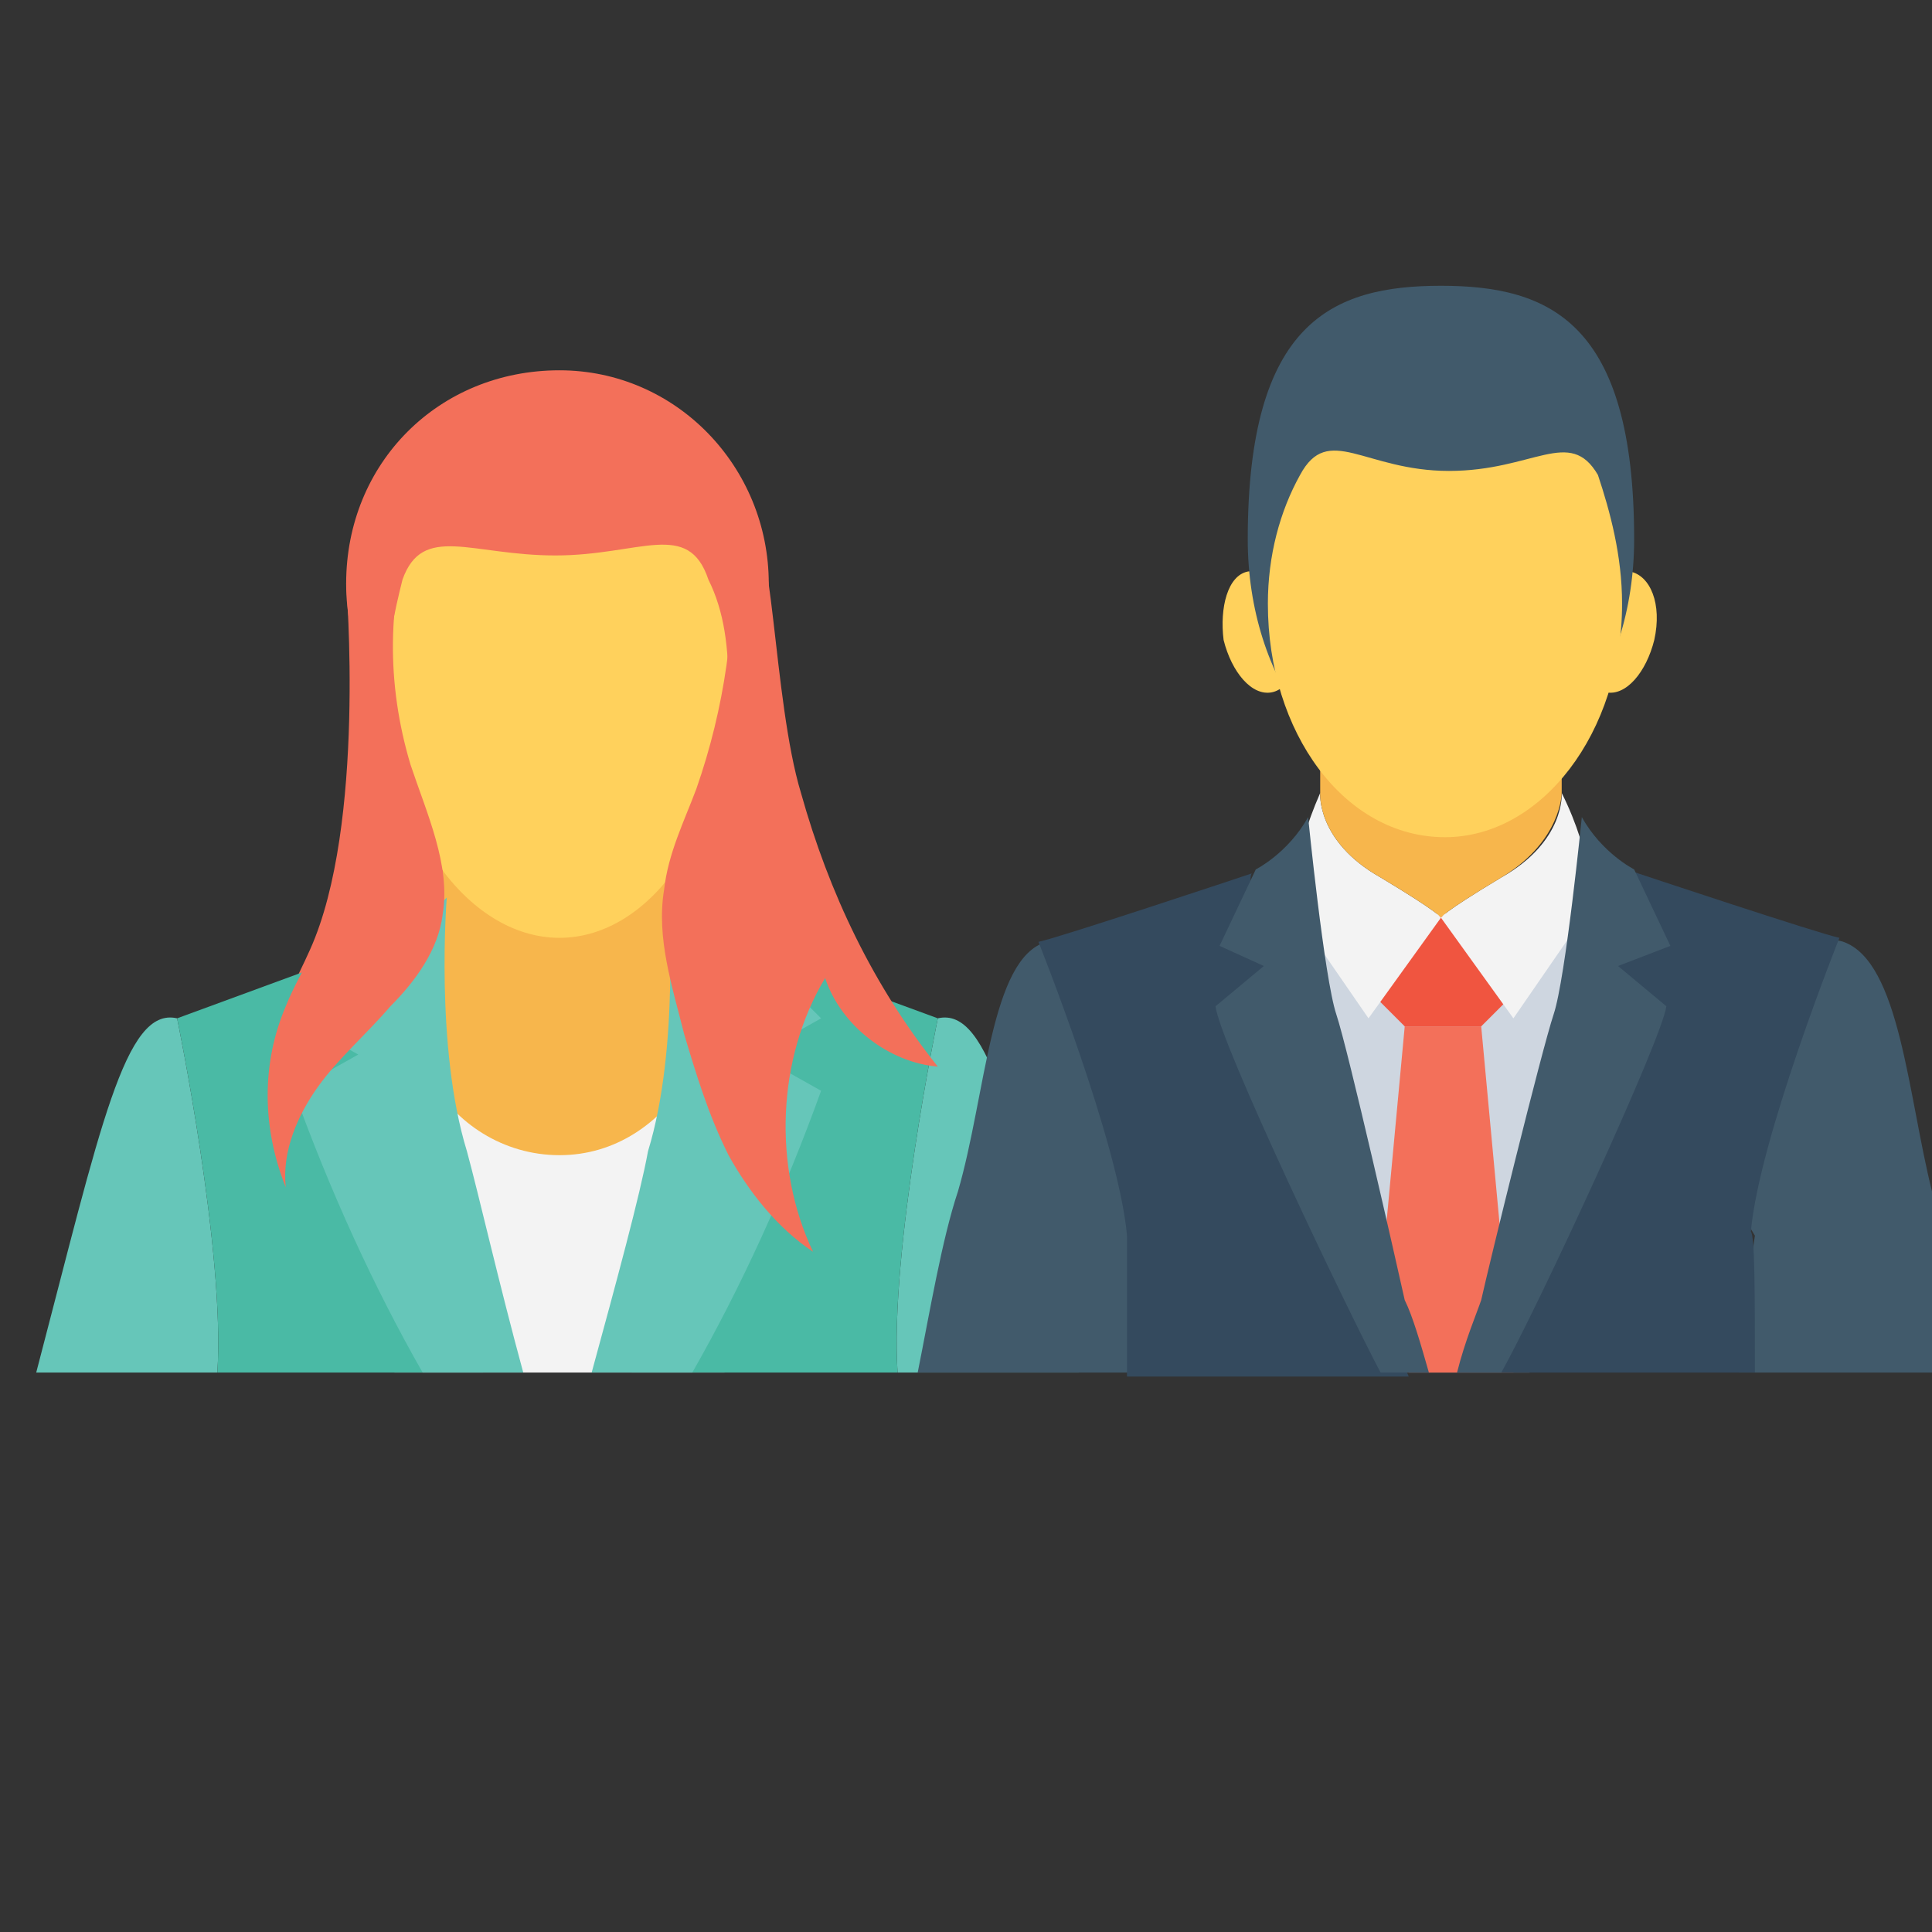 <?xml version="1.0" encoding="utf-8"?>
<!-- Generator: Adobe Illustrator 19.0.1, SVG Export Plug-In . SVG Version: 6.00 Build 0)  -->
<svg version="1.1" id="Layer_1" xmlns="http://www.w3.org/2000/svg" xmlns:xlink="http://www.w3.org/1999/xlink" x="0px" y="0px"
	 viewBox="0 0 48 48" style="enable-background:new 0 0 48 48;" xml:space="preserve">
<rect x="0" y="0" width="48" height="48" fill="#333333" stroke="none"/>
<style type="text/css">
	.st0{fill:#415A6B;}
	.st1{fill:#ADB3BA;}
	.st2{fill:#E8EAE9;}
	.st3{fill:#55C0EB;}
	.st4{fill:#F3705A;}
	.st5{fill:#FFFFFF;}
	.st6{fill:#FFD15C;}
	.st7{fill:#344A5E;}
	.st8{fill:#CED6E0;}
	.st9{fill:#F05540;}
	.st10{fill:#F7B64C;}
	.st11{fill:#F3F3F3;}
	.st12{fill:#66C6B9;}
	.st13{fill:#4ABAA5;}
	.st14{fill:#8AD7F8;}
	.st15{fill:none;}
	.st16{fill:#E53D35;}
</style>
<g>
	<g>
		<g>
			<g>
				<path class="st4" d="M8.6,14.5c0,0,0.5,6-0.9,9.1S5.1,27.4,5,27.5c-0.1,0,4.3-1,4.3-1l3.2-4.4l0.1-4.1L8.6,14.5"/>
			</g>
			<g>
				<path class="st10" d="M11,18.2h5.7v4.2c0.6,2.8,1.1,5.6,0,7.3c0,4.2-5.7,4.2-5.7,0c-1.3-2.6-1.6-5.1,0-7.3V18.2z"/>
			</g>
			<g>
				<path class="st11" d="M18,34.1H9.8l0.9-7.3c0.6,1.1,1.8,1.9,3.2,1.9c1.4,0,2.5-0.8,3.2-1.9L18,34.1z"/>
			</g>
			<g>
				<path class="st4" d="M19.1,14.5c0,2.9-2.3,5.3-5.2,5.3c-2.9,0-5.3-2.3-5.3-5.3s2.3-5.3,5.3-5.3C16.8,9.2,19.1,11.6,19.1,14.5z"
					/>
			</g>
			<g>
				<path class="st6" d="M18.1,17.1c0,3.4-1.9,6.2-4.2,6.2c-2.3,0-4.3-2.8-4.3-6.2c0-1,0.2-1.9,0.4-2.7c0.5-1.4,1.7-0.6,3.8-0.6
					c2.1,0,3.3-0.9,3.8,0.6C18,15.2,18.1,16.1,18.1,17.1z"/>
			</g>
			<g>
				<g>
					<g>
						<path class="st12" d="M5.4,34.1H0.9c1.6-6.1,2.2-9.1,3.5-8.8C4.4,25.3,5.6,31.1,5.4,34.1z"/>
					</g>
					<g>
						<path class="st13" d="M5.4,34.1c0.2-3-1-8.8-1-8.8l4.9-1.8l0.6,0.4L12,34.1H5.4z"/>
					</g>
					<g>
						<path class="st12" d="M13,34.1h-2.5c-1.2-2.1-2.3-4.5-3.2-7l1.6-0.9l-1.6-0.9l0.1-0.1c1-1,2.1-1.8,3.3-2.6
							c0.2-0.1,0.3-0.2,0.4-0.3c0,0-0.3,3.7,0.5,6.3C11.9,29.7,12.4,31.9,13,34.1z"/>
					</g>
				</g>
				<g>
					<g>
						<path class="st12" d="M26.8,34.1c-1.6-6.1-2.2-9.1-3.5-8.8c0,0-1.2,5.8-1,8.8H26.8z"/>
					</g>
					<g>
						<path class="st13" d="M22.3,34.1h-6.6l2.1-10.2l0.6-0.4l4.9,1.8C23.3,25.3,22.1,31.1,22.3,34.1z"/>
					</g>
					<g>
						<path class="st12" d="M14.7,34.1h2.5c1.2-2.1,2.3-4.5,3.2-7l-1.6-0.9l1.6-0.9l-0.1-0.1c-1-1-2.1-1.9-3.3-2.6
							c-0.2-0.1-0.3-0.2-0.4-0.3c0,0,0.3,3.7-0.5,6.3C15.9,29.7,15.3,31.9,14.7,34.1z"/>
					</g>
				</g>
			</g>
			<g>
				<path class="st4" d="M23.3,26.5c-1.2-0.1-2.4-1-2.8-2.2c-1.2,2-1.3,4.7-0.3,6.8c-0.9-0.6-1.6-1.5-2.1-2.4c-0.5-1-0.8-2-1.1-3
					c-0.3-1.2-0.7-2.4-0.5-3.6c0.1-0.9,0.5-1.7,0.8-2.5c0.7-2,1-4.1,0.9-6.3l0.4,0c0.6-0.6,0.6,4.1,1.3,6.4
					C20.6,22.2,21.7,24.5,23.3,26.5z"/>
				<path class="st4" d="M10.2,19c0.4,1.2,1,2.5,0.8,3.7c-0.1,0.9-0.7,1.7-1.3,2.3c-0.6,0.7-1.3,1.3-1.8,2c-0.5,0.7-0.9,1.6-0.8,2.5
					c-0.6-1.5-0.6-3.1,0-4.5c0.4-1,1.1-1.9,1.4-2.9c1.1-2.8-0.2-6.2,1.1-8.9l0.7-0.3C9.6,14.9,9.6,17,10.2,19z"/>
			</g>
		</g>
		<g>
			<g>
				<g>
					<path class="st6" d="M32.2,15.5c0.2,0.8-0.1,1.6-0.6,1.7c-0.5,0.1-1-0.5-1.2-1.3c-0.1-0.8,0.1-1.6,0.6-1.7
						C31.6,14.1,32.1,14.7,32.2,15.5z"/>
					<path class="st6" d="M41.1,15.9c-0.2,0.8-0.7,1.4-1.2,1.3c-0.5-0.1-0.7-0.8-0.6-1.7c0.2-0.8,0.7-1.4,1.2-1.3
						C41,14.3,41.3,15,41.1,15.9z"/>
				</g>
			</g>
			<g>
				<path class="st0" d="M40.6,13.4c0,3.5-2.1,6.3-4.8,6.3S31,16.9,31,13.4c0-5.4,2.1-6.3,4.8-6.3S40.6,8,40.6,13.4z"/>
			</g>
			<g>
				<g>
					<g>
						<polygon class="st8" points="38,34.1 41.5,22.7 35.8,22.7 30.6,23 35,34.1 						"/>
					</g>
					<g>
						<g>
							<polygon class="st4" points="37.6,34.1 36.8,25.5 34.9,25.5 34.1,34.1 							"/>
						</g>
						<g>
							<polygon class="st9" points="36.8,25.5 37.7,24.6 35.8,22.7 34,24.6 34.9,25.5 							"/>
						</g>
					</g>
					<g>
						<g>
							<g>
								<path class="st11" d="M32.8,19.7c0,0-0.1,1.2,1.5,2.1c1.5,0.9,1.5,1,1.5,1L34,25.3l-2-2.9C32.1,22.4,32.1,21.3,32.8,19.7z"
									/>
							</g>
						</g>
						<g>
							<g>
								<path class="st11" d="M38.8,19.7c0,0,0.1,1.2-1.5,2.1c-1.5,0.9-1.5,1-1.5,1l1.8,2.5l2-2.9C39.5,22.4,39.6,21.3,38.8,19.7z"
									/>
							</g>
						</g>
					</g>
					<g>
						<g>
							<path class="st0" d="M28.1,30.7c0,0,0.3,2,0.4,3.4h-5.7c0.3-1.5,0.6-3.3,1-4.5c0.7-2.4,0.8-5.8,2.2-6.2
								c1.4-0.4,4.4,3.6,4.4,3.6L28.1,30.7z"/>
						</g>
						<g>
							<path class="st7" d="M28,34.1c0-2,0-3.4,0-3.4c-0.2-2.3-2.2-7.3-2.2-7.3c0.5-0.1,5-1.6,5.3-1.7c-0.3,0.3,1.7,7.9,1.7,7.9
								s1.2,2.2,2.2,4.6H28z"/>
						</g>
						<g>
							<path class="st0" d="M35.5,34.1h-1.2c-0.8-1.5-4-8.2-4.1-9.1l1.2-1l-1.1-0.5l0.9-1.9c0,0,0.8-0.4,1.3-1.3c0,0,0.4,4,0.7,4.9
								c0.3,0.9,1.5,6.2,1.7,7.1C35.1,32.7,35.3,33.4,35.5,34.1z"/>
						</g>
						<g>
							<path class="st0" d="M43.2,34.1c0.1-1.4,0.4-3.4,0.4-3.4L41.4,27c0,0,3-4.1,4.4-3.6c1.4,0.5,1.6,3.8,2.2,6.2
								c0.3,1.2,0.7,3,0.9,4.5H43.2z"/>
						</g>
						<g>
							<path class="st7" d="M43.6,34.1h-7.1c1-2.4,2.2-4.6,2.2-4.6s1.9-7.5,1.7-7.9c0.3,0.1,4.8,1.6,5.3,1.7c0,0-2,5-2.2,7.3
								C43.6,30.7,43.6,32.2,43.6,34.1z"/>
						</g>
						<g>
							<path class="st0" d="M41.4,25c-0.1,0.8-3.2,7.5-4.1,9.1h-1.1c0.2-0.8,0.5-1.5,0.6-1.8c0.2-0.9,1.5-6.2,1.8-7.1
								c0.3-0.9,0.7-4.9,0.7-4.9c0.5,0.9,1.3,1.3,1.3,1.3l0.9,1.9L40.2,24L41.4,25z"/>
						</g>
					</g>
				</g>
			</g>
			<g>
				<g>
					<path class="st10" d="M32.8,17.5v2.2c0,0-0.1,1.2,1.5,2.1c1.5,0.9,1.5,1,1.5,1s0-0.1,1.5-1c1.5-0.9,1.5-2.1,1.5-2.1v-2.2H32.8z
						"/>
				</g>
			</g>
			<g>
				<path class="st6" d="M40.3,15c0,3.2-2,5.8-4.4,5.8c-2.5,0-4.4-2.6-4.4-5.8c0-1.2,0.3-2.3,0.8-3.2c0.7-1.3,1.6-0.1,3.7-0.1
					c2.1,0,3-1.1,3.7,0.1C40,12.7,40.3,13.8,40.3,15z"/>
			</g>
		</g>
	</g>
</g>
</svg>
